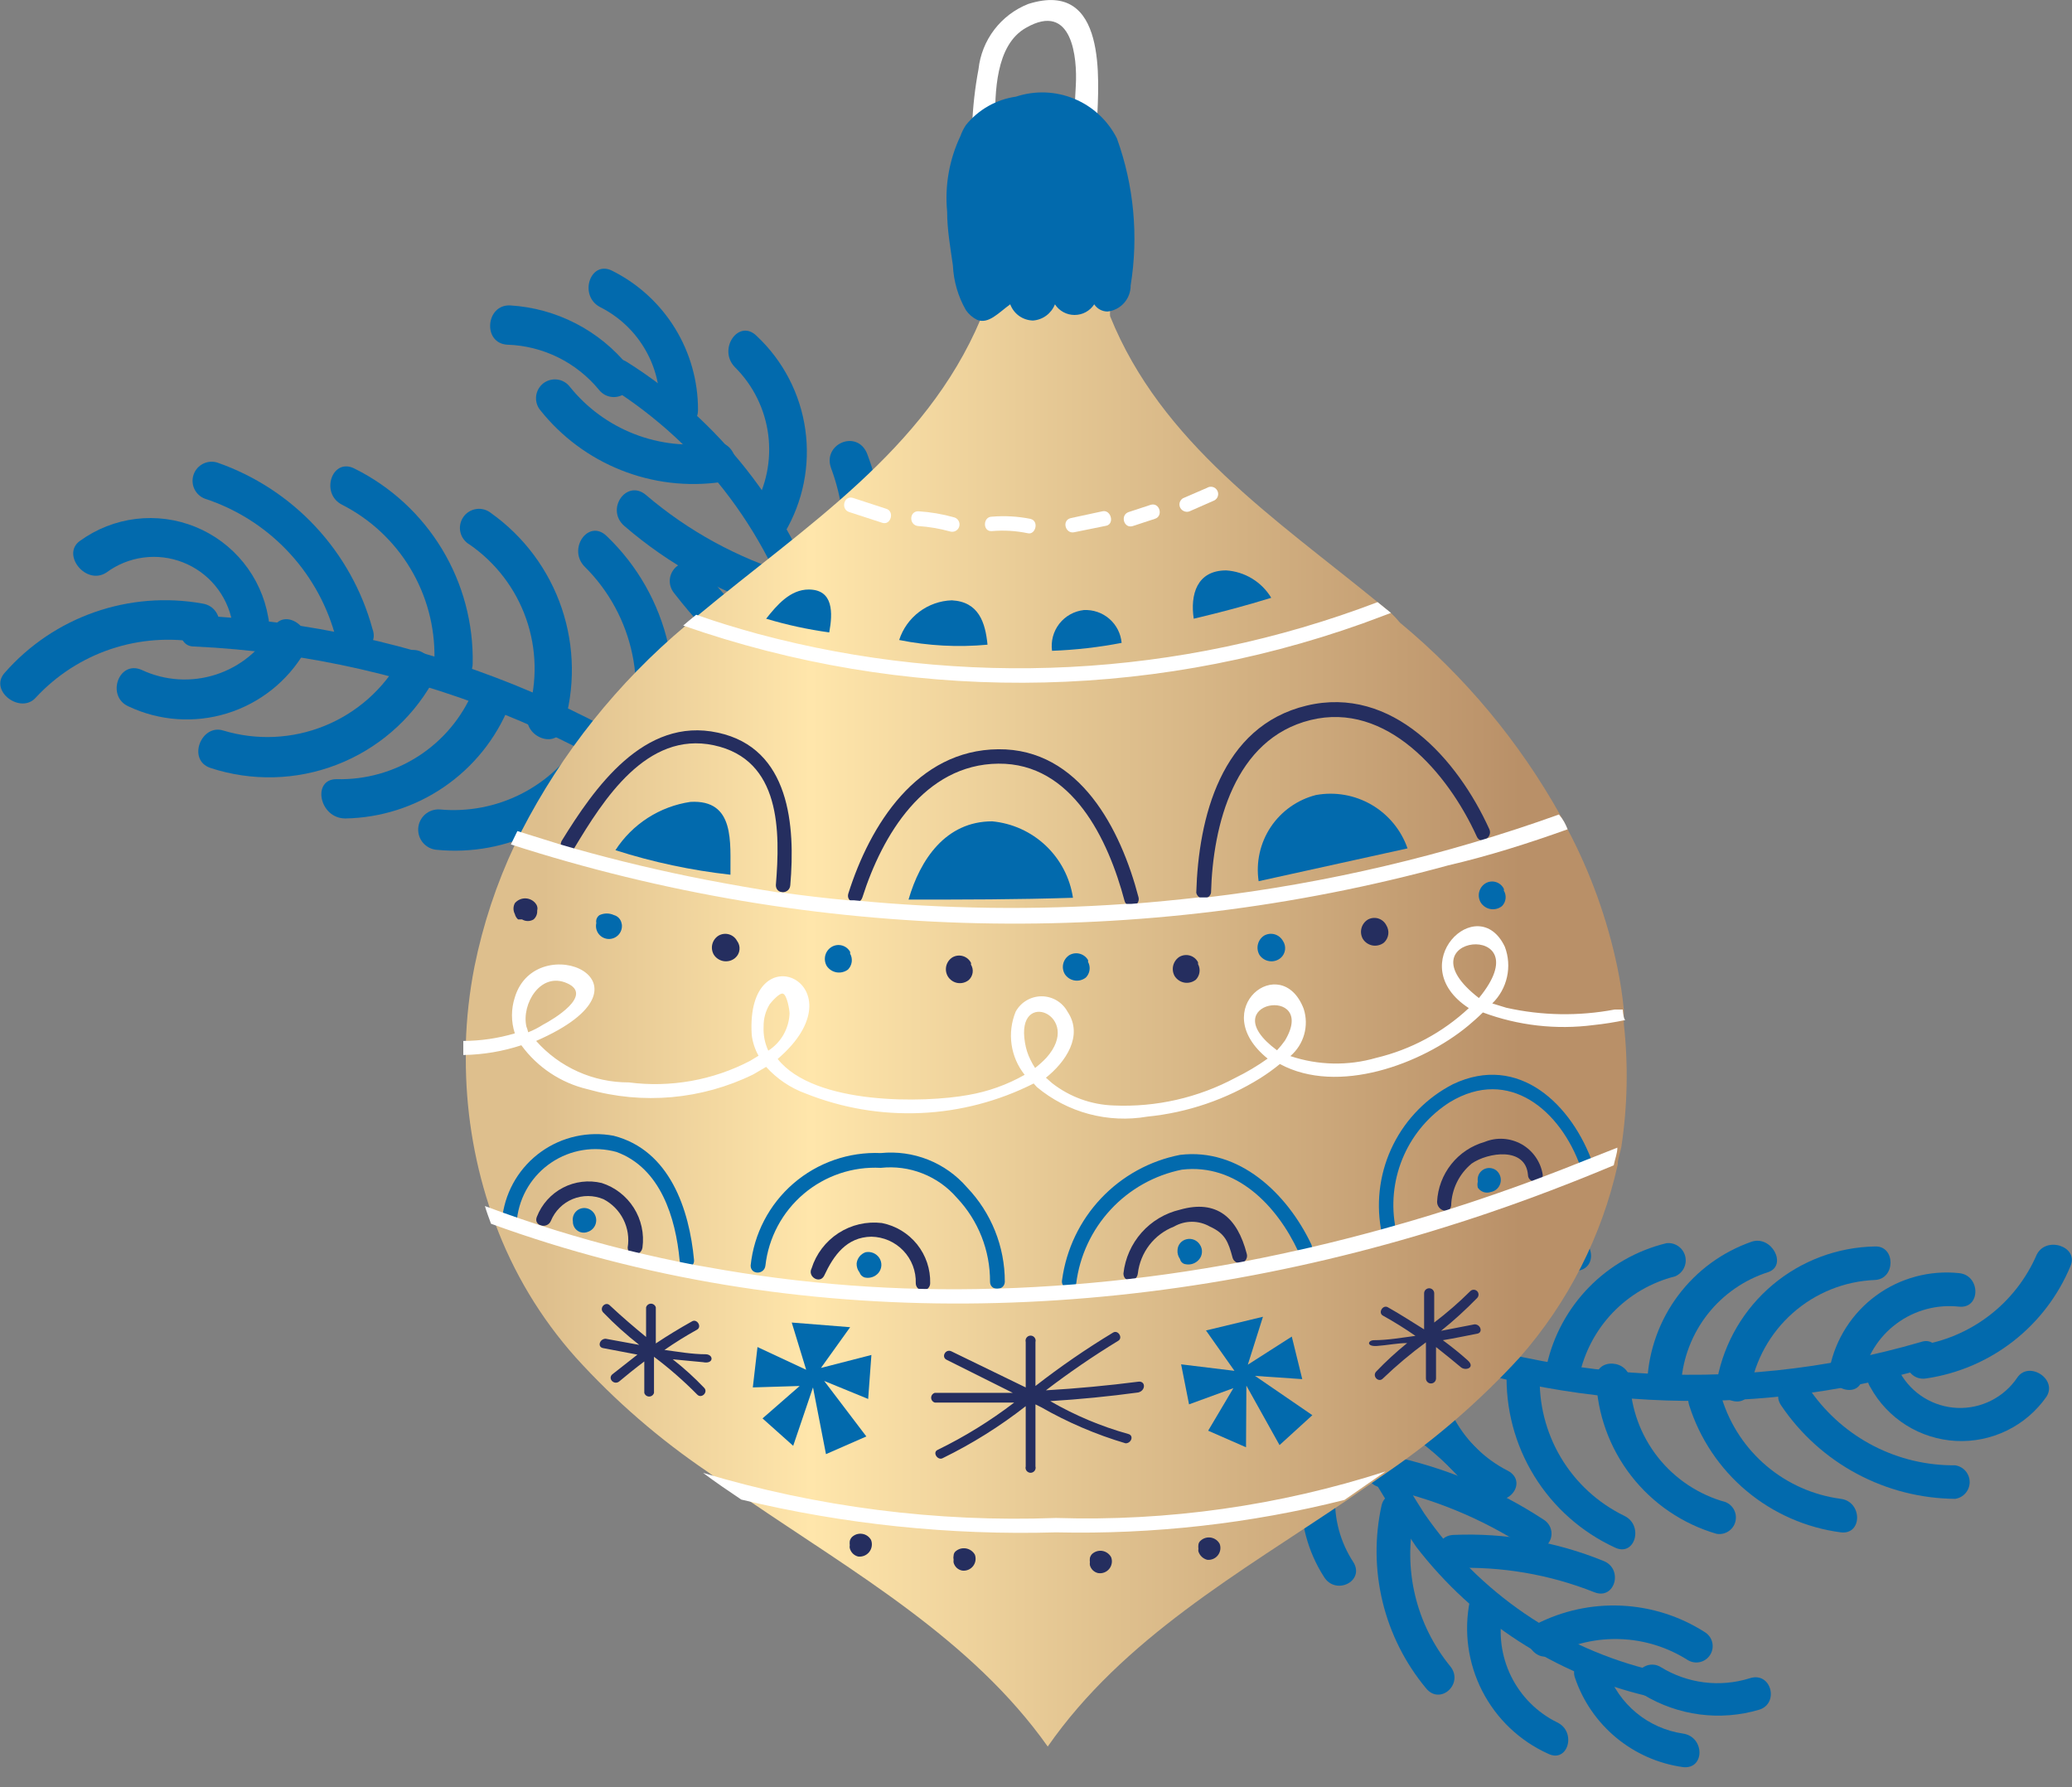 <svg width="80" height="69" viewBox="0 0 80 69" fill="none" xmlns="http://www.w3.org/2000/svg">
<rect x="0" y="0" width="80" height="69" fill="#808080" stroke="none"/>
<g clip-path="url(#clip0)">
<path d="M74.487 52.786C67.429 54.851 59.877 54.448 53.078 51.644C52.34 51.338 51.617 51.004 50.92 50.642C52.052 53.346 53.412 55.95 54.985 58.423C57.091 61.486 60.262 63.655 63.88 64.507C63.944 64.525 64.004 64.556 64.056 64.597C64.108 64.638 64.152 64.69 64.184 64.748C64.216 64.806 64.237 64.87 64.244 64.936C64.252 65.002 64.246 65.069 64.228 65.133C64.21 65.197 64.179 65.257 64.138 65.309C64.097 65.361 64.045 65.404 63.987 65.437C63.929 65.469 63.865 65.49 63.799 65.497C63.733 65.505 63.666 65.499 63.602 65.481C60.054 64.641 56.904 62.606 54.679 59.718C52.586 56.615 50.823 53.303 49.417 49.835C47.258 48.559 45.171 47.165 43.167 45.658C40.468 43.469 37.418 41.751 34.147 40.578C34.258 40.09 34.3 39.588 34.272 39.088L35.413 39.186C35.933 39.611 36.487 39.993 37.07 40.327L36.304 40.258C39.272 41.679 42.073 43.425 44.656 45.464C45.921 46.517 47.282 47.449 48.721 48.248C49.89 48.791 50.92 49.64 52.104 50.183C59.021 53.368 66.857 53.946 74.167 51.811C74.85 51.575 75.114 52.591 74.487 52.786Z" fill="#026AAD"/>
<path d="M79.944 48.874C79.471 50.018 78.709 51.019 77.733 51.781C76.757 52.542 75.601 53.037 74.376 53.217C73.555 53.357 73.221 52.09 74.042 51.951C75.044 51.808 75.992 51.41 76.796 50.796C77.601 50.182 78.234 49.371 78.636 48.443C78.998 47.705 80.264 48.123 79.944 48.874Z" fill="#026AAD"/>
<path d="M79.012 53.927C78.621 54.485 78.095 54.934 77.484 55.231C76.872 55.529 76.194 55.667 75.515 55.631C74.835 55.594 74.176 55.386 73.599 55.025C73.023 54.663 72.547 54.161 72.219 53.565C71.745 52.842 72.901 52.271 73.36 52.995C73.581 53.391 73.9 53.724 74.287 53.963C74.673 54.201 75.114 54.336 75.568 54.356C76.021 54.375 76.472 54.279 76.878 54.074C77.283 53.87 77.63 53.566 77.884 53.19C78.329 52.521 79.457 53.245 79.012 53.927Z" fill="#026AAD"/>
<path d="M75.643 50.447C74.782 50.352 73.918 50.586 73.223 51.103C72.528 51.619 72.055 52.38 71.898 53.231C71.759 54.039 70.506 53.607 70.645 52.814C70.874 51.691 71.513 50.695 72.437 50.018C73.361 49.341 74.504 49.033 75.643 49.153C76.478 49.236 76.478 50.531 75.643 50.447Z" fill="#026AAD"/>
<path d="M69.922 53.719C70.55 54.609 71.385 55.334 72.354 55.831C73.324 56.328 74.4 56.582 75.49 56.572C75.645 56.595 75.787 56.673 75.89 56.792C75.992 56.911 76.049 57.063 76.049 57.22C76.049 57.377 75.992 57.528 75.89 57.647C75.787 57.766 75.645 57.844 75.49 57.867C74.164 57.856 72.861 57.524 71.692 56.898C70.523 56.273 69.524 55.373 68.78 54.275C68.279 53.566 69.421 53.023 69.922 53.719Z" fill="#026AAD"/>
<path d="M72.386 49.417C71.216 49.465 70.098 49.915 69.221 50.691C68.343 51.467 67.76 52.521 67.569 53.677C67.416 54.484 66.177 54.053 66.302 53.245C66.577 51.822 67.332 50.535 68.443 49.603C69.553 48.67 70.95 48.147 72.4 48.123C73.193 48.095 73.193 49.389 72.386 49.417Z" fill="#026AAD"/>
<path d="M66.483 53.997C66.799 55.014 67.4 55.918 68.214 56.604C69.028 57.29 70.022 57.728 71.077 57.867C71.912 57.978 71.912 59.259 71.077 59.161C69.734 58.985 68.469 58.429 67.43 57.559C66.392 56.688 65.624 55.539 65.217 54.247C64.966 53.44 66.233 53.189 66.483 53.997Z" fill="#026AAD"/>
<path d="M68.279 49.111C67.354 49.404 66.539 49.968 65.938 50.73C65.337 51.492 64.979 52.417 64.91 53.384C64.841 54.206 63.518 54.122 63.602 53.301C63.665 52.109 64.081 50.963 64.798 50.009C65.514 49.054 66.498 48.335 67.625 47.941C68.404 47.677 69.017 48.846 68.279 49.111Z" fill="#026AAD"/>
<path d="M62.934 53.315C62.969 54.386 63.347 55.417 64.01 56.259C64.674 57.1 65.589 57.708 66.623 57.992C66.769 58.051 66.889 58.162 66.958 58.304C67.028 58.446 67.042 58.609 66.999 58.761C66.956 58.913 66.858 59.044 66.724 59.128C66.591 59.212 66.43 59.244 66.275 59.217C64.968 58.836 63.815 58.053 62.98 56.978C62.145 55.903 61.671 54.592 61.625 53.231C61.611 52.396 62.92 52.48 62.934 53.315Z" fill="#026AAD"/>
<path d="M64.674 49.278C63.755 49.51 62.92 49.996 62.266 50.68C61.611 51.365 61.162 52.22 60.971 53.148C60.804 53.955 59.579 53.524 59.718 52.716C59.969 51.576 60.536 50.529 61.353 49.695C62.17 48.86 63.205 48.272 64.34 47.997C64.5 47.978 64.661 48.018 64.794 48.109C64.927 48.2 65.023 48.336 65.064 48.492C65.105 48.648 65.088 48.814 65.016 48.958C64.944 49.102 64.823 49.216 64.674 49.278Z" fill="#026AAD"/>
<path d="M59.454 53.05C59.404 54.18 59.687 55.3 60.265 56.272C60.844 57.244 61.694 58.026 62.711 58.521C63.477 58.883 63.129 60.122 62.349 59.746C61.061 59.151 59.977 58.189 59.234 56.98C58.491 55.772 58.122 54.371 58.173 52.953C58.213 52.806 58.303 52.678 58.427 52.591C58.551 52.504 58.702 52.462 58.853 52.474C59.005 52.485 59.148 52.549 59.257 52.654C59.367 52.759 59.436 52.899 59.454 53.05Z" fill="#026AAD"/>
<path d="M60.957 49.055C60.106 49.217 59.318 49.616 58.684 50.208C58.051 50.799 57.599 51.558 57.38 52.396C57.171 53.19 55.904 52.758 56.127 51.964C56.404 50.914 56.973 49.964 57.769 49.224C58.565 48.485 59.555 47.987 60.623 47.788C61.444 47.621 61.778 48.888 60.957 49.055Z" fill="#026AAD"/>
<path d="M55.57 52.062C55.495 53.022 55.706 53.982 56.177 54.822C56.648 55.662 57.357 56.344 58.215 56.781C58.98 57.185 58.298 58.173 57.547 57.839C56.493 57.282 55.623 56.432 55.041 55.393C54.458 54.353 54.187 53.168 54.261 51.978C54.331 51.157 55.639 51.241 55.57 52.062Z" fill="#026AAD"/>
<path d="M56.739 49.584C56.074 49.587 55.419 49.746 54.827 50.048C54.234 50.35 53.721 50.787 53.329 51.324C52.855 51.978 51.728 51.241 52.201 50.587C52.721 49.871 53.403 49.289 54.193 48.89C54.982 48.49 55.855 48.285 56.739 48.29C56.895 48.312 57.036 48.39 57.139 48.509C57.242 48.628 57.298 48.78 57.298 48.937C57.298 49.094 57.242 49.246 57.139 49.365C57.036 49.483 56.895 49.561 56.739 49.584Z" fill="#026AAD"/>
<path d="M67.917 66.01C67.173 66.229 66.391 66.291 65.621 66.19C64.852 66.089 64.112 65.829 63.449 65.425C63.379 65.381 63.319 65.323 63.272 65.255C63.225 65.187 63.192 65.11 63.175 65.029C63.157 64.949 63.156 64.865 63.171 64.784C63.185 64.703 63.216 64.625 63.261 64.555C63.306 64.486 63.364 64.426 63.432 64.379C63.499 64.332 63.576 64.299 63.657 64.281C63.738 64.264 63.821 64.263 63.902 64.277C63.984 64.292 64.061 64.323 64.131 64.368C64.636 64.677 65.201 64.876 65.79 64.951C66.378 65.025 66.975 64.973 67.541 64.799C68.39 64.507 68.711 65.773 67.917 66.01Z" fill="#026AAD"/>
<path d="M62.057 64.521C62.278 65.15 62.667 65.708 63.183 66.132C63.698 66.557 64.32 66.832 64.98 66.929C65.829 67.054 65.829 68.321 64.98 68.224C64.03 68.092 63.136 67.698 62.398 67.085C61.661 66.473 61.108 65.667 60.804 64.757C60.567 64.034 61.834 63.713 62.057 64.521Z" fill="#026AAD"/>
<path d="M65.829 63.017C65.971 63.106 66.072 63.247 66.11 63.41C66.148 63.574 66.12 63.745 66.031 63.887C65.942 64.029 65.801 64.131 65.638 64.168C65.475 64.206 65.303 64.178 65.161 64.089C64.386 63.598 63.496 63.319 62.579 63.283C61.662 63.246 60.752 63.452 59.941 63.88C59.231 64.27 58.549 63.101 59.3 62.711C60.32 62.185 61.46 61.937 62.606 61.991C63.752 62.044 64.863 62.398 65.829 63.017Z" fill="#026AAD"/>
<path d="M58.02 62.21C57.848 63.056 57.961 63.936 58.341 64.712C58.721 65.487 59.347 66.115 60.122 66.497C60.887 66.859 60.539 68.084 59.774 67.708C58.673 67.212 57.775 66.355 57.226 65.28C56.677 64.205 56.51 62.975 56.753 61.792C56.948 60.985 58.201 61.416 58.02 62.21Z" fill="#026AAD"/>
<path d="M61.904 60.261C62.697 60.567 62.349 61.792 61.556 61.472C59.831 60.787 57.981 60.469 56.127 60.539C55.278 60.539 55.291 59.286 56.127 59.259C58.102 59.176 60.072 59.518 61.904 60.261Z" fill="#026AAD"/>
<path d="M54.609 58.535C54.387 59.545 54.397 60.592 54.638 61.597C54.879 62.603 55.345 63.54 56.001 64.34C56.53 65.008 55.598 65.857 55.055 65.175C54.251 64.206 53.679 63.067 53.382 61.844C53.086 60.621 53.072 59.346 53.343 58.117C53.538 57.31 54.79 57.741 54.609 58.535Z" fill="#026AAD"/>
<path d="M59.607 58.674C59.677 58.718 59.738 58.775 59.786 58.843C59.835 58.91 59.869 58.986 59.888 59.067C59.907 59.148 59.909 59.232 59.896 59.314C59.882 59.395 59.852 59.474 59.809 59.544C59.765 59.614 59.707 59.675 59.64 59.724C59.572 59.772 59.496 59.806 59.415 59.825C59.335 59.844 59.251 59.847 59.169 59.833C59.087 59.819 59.009 59.79 58.939 59.746C57.218 58.622 55.3 57.833 53.287 57.421C52.452 57.254 52.814 56.029 53.635 56.196C55.763 56.642 57.788 57.483 59.607 58.674Z" fill="#026AAD"/>
<path d="M52.535 55.194C51.947 55.906 51.602 56.787 51.552 57.709C51.502 58.632 51.749 59.545 52.257 60.317C52.702 61.054 51.561 61.611 51.115 60.873C50.495 59.905 50.19 58.767 50.243 57.618C50.295 56.469 50.702 55.365 51.408 54.456C51.923 53.844 53.05 54.568 52.535 55.194Z" fill="#026AAD"/>
<path d="M57.254 56.182C57.313 56.243 57.358 56.315 57.388 56.394C57.418 56.472 57.432 56.556 57.429 56.64C57.426 56.724 57.406 56.807 57.37 56.883C57.335 56.959 57.284 57.028 57.221 57.084C57.158 57.14 57.085 57.183 57.005 57.21C56.926 57.237 56.841 57.248 56.757 57.242C56.673 57.236 56.592 57.213 56.517 57.174C56.442 57.136 56.375 57.083 56.322 57.018C55.09 55.678 53.552 54.655 51.839 54.039C51.032 53.746 51.38 52.522 52.187 52.814C54.122 53.514 55.86 54.669 57.254 56.182Z" fill="#026AAD"/>
<path d="M50.92 51.505C50.061 52.074 49.424 52.921 49.114 53.905C48.805 54.888 48.843 55.948 49.222 56.906C49.501 57.714 48.234 57.95 47.955 57.157C47.501 55.927 47.482 54.579 47.903 53.337C48.324 52.095 49.158 51.036 50.266 50.336C51.018 49.904 51.658 51.074 50.92 51.505Z" fill="#026AAD"/>
<path d="M54.929 48.443C53.273 48.263 51.608 48.699 50.252 49.667C49.598 50.141 48.679 49.153 49.334 48.679C50.941 47.508 52.921 46.964 54.902 47.148C55.779 47.218 55.779 48.512 54.929 48.443Z" fill="#026AAD"/>
<path d="M47.454 48.596C46.93 49.332 46.626 50.202 46.579 51.105C46.533 52.007 46.744 52.904 47.19 53.691C47.236 53.766 47.266 53.85 47.278 53.938C47.289 54.026 47.283 54.115 47.258 54.201C47.234 54.286 47.192 54.365 47.135 54.433C47.079 54.501 47.009 54.557 46.929 54.596C46.85 54.636 46.764 54.659 46.675 54.663C46.587 54.668 46.498 54.654 46.415 54.622C46.333 54.591 46.257 54.542 46.194 54.48C46.131 54.418 46.081 54.343 46.048 54.261C45.49 53.275 45.221 52.15 45.273 51.017C45.325 49.885 45.695 48.79 46.341 47.858C46.814 47.204 47.941 47.941 47.454 48.596Z" fill="#026AAD"/>
<path d="M51.227 46.062C51.992 46.452 51.31 47.454 50.545 47.12C49.793 46.731 48.967 46.508 48.122 46.464C47.277 46.421 46.432 46.559 45.645 46.87C44.893 47.162 44.253 46.007 45.004 45.7C46.005 45.302 47.081 45.128 48.156 45.19C49.231 45.253 50.279 45.55 51.227 46.062Z" fill="#026AAD"/>
<path d="M43.445 45.658C43.018 46.43 42.846 47.317 42.953 48.192C43.061 49.067 43.443 49.886 44.044 50.531C44.102 50.591 44.148 50.663 44.178 50.742C44.208 50.82 44.222 50.904 44.219 50.988C44.216 51.073 44.196 51.155 44.16 51.231C44.124 51.308 44.074 51.376 44.011 51.432C43.948 51.488 43.875 51.531 43.795 51.558C43.715 51.586 43.631 51.596 43.547 51.59C43.463 51.584 43.381 51.561 43.306 51.522C43.231 51.484 43.165 51.431 43.111 51.366C42.306 50.518 41.794 49.434 41.651 48.274C41.508 47.114 41.742 45.938 42.318 44.921C42.735 44.225 43.863 44.962 43.445 45.658Z" fill="#026AAD"/>
<path d="M45.742 45.269L41.079 43.946C40.99 43.931 40.906 43.898 40.831 43.847C40.757 43.797 40.694 43.732 40.646 43.656C40.598 43.58 40.566 43.495 40.554 43.406C40.541 43.317 40.547 43.227 40.572 43.14C40.596 43.054 40.639 42.974 40.696 42.905C40.754 42.836 40.825 42.78 40.906 42.74C40.986 42.701 41.075 42.679 41.164 42.675C41.254 42.672 41.343 42.688 41.427 42.721L46.09 44.044C46.179 44.059 46.263 44.093 46.338 44.143C46.412 44.193 46.475 44.258 46.523 44.334C46.571 44.41 46.602 44.495 46.615 44.584C46.628 44.673 46.622 44.764 46.597 44.85C46.573 44.936 46.53 45.017 46.473 45.086C46.415 45.154 46.344 45.21 46.263 45.25C46.182 45.289 46.094 45.312 46.005 45.315C45.915 45.318 45.825 45.302 45.742 45.269Z" fill="#026AAD"/>
<path d="M39.854 42.833C39.626 43.369 39.584 43.966 39.735 44.529C39.886 45.092 40.222 45.588 40.689 45.937C41.385 46.452 40.689 47.524 40.021 47.009C39.318 46.498 38.801 45.771 38.55 44.939C38.298 44.107 38.326 43.216 38.629 42.401C38.907 41.663 40.174 42.081 39.854 42.833Z" fill="#026AAD"/>
<path d="M41.984 42.582L37.738 42.053C36.903 41.942 36.903 40.661 37.738 40.759L41.984 41.288C42.819 41.385 42.819 42.68 41.984 42.582Z" fill="#026AAD"/>
<path d="M36.555 40.578C36.459 41.299 36.544 42.032 36.802 42.712C37.059 43.392 37.481 43.998 38.03 44.475C38.671 45.046 37.724 45.867 37.084 45.31C36.412 44.715 35.894 43.966 35.574 43.128C35.254 42.289 35.142 41.386 35.246 40.494C35.358 39.687 36.666 39.77 36.555 40.578Z" fill="#026AAD"/>
<path d="M7.6 23.762C16.062 24.151 24.139 27.411 30.499 33.005C31.195 33.618 31.891 34.244 32.49 34.898C32.259 31.531 31.751 28.188 30.973 24.904C29.823 20.771 27.172 17.217 23.539 14.937C22.871 14.519 23.539 13.544 24.207 13.976C27.764 16.215 30.439 19.612 31.78 23.595C32.907 27.762 33.592 32.036 33.826 36.346C35.711 38.54 37.468 40.841 39.088 43.236C41.211 46.628 43.889 49.64 47.009 52.145C46.71 52.634 46.485 53.164 46.341 53.718C45.923 53.551 45.519 53.384 45.102 53.19C44.7 52.524 44.233 51.899 43.71 51.324L44.517 51.686C41.786 49.028 39.367 46.067 37.306 42.861C36.305 41.264 35.164 39.759 33.896 38.364C32.81 37.32 32.017 36.012 30.917 34.982C24.571 28.918 16.244 25.358 7.475 24.959C6.751 24.945 6.835 23.734 7.6 23.762Z" fill="#026AAD"/>
<path d="M0.181 25.975C1.116 24.909 2.311 24.102 3.651 23.634C4.99 23.166 6.427 23.051 7.823 23.303C8.77 23.456 8.658 24.973 7.712 24.806C6.565 24.602 5.386 24.689 4.282 25.058C3.178 25.428 2.184 26.069 1.392 26.922C0.807 27.604 -0.446 26.671 0.181 25.975Z" fill="#026AAD"/>
<path d="M3.09 20.88C3.726 20.42 4.468 20.128 5.246 20.034C6.025 19.939 6.815 20.045 7.542 20.34C8.269 20.635 8.909 21.111 9.401 21.721C9.894 22.332 10.223 23.058 10.357 23.831C10.593 24.792 9.146 24.973 8.965 24.012C8.869 23.499 8.645 23.019 8.312 22.616C7.98 22.214 7.55 21.902 7.064 21.712C6.578 21.521 6.052 21.457 5.535 21.526C5.017 21.595 4.526 21.794 4.107 22.105C3.313 22.62 2.353 21.395 3.09 20.88Z" fill="#026AAD"/>
<path d="M5.471 25.864C6.368 26.285 7.392 26.349 8.335 26.044C9.278 25.74 10.07 25.088 10.552 24.221C11.025 23.4 12.236 24.347 11.763 25.168C11.096 26.306 10.027 27.152 8.768 27.541C7.508 27.93 6.148 27.834 4.956 27.27C4.093 26.88 4.58 25.474 5.471 25.864Z" fill="#026AAD"/>
<path d="M12.918 24.444C12.569 23.236 11.931 22.131 11.057 21.226C10.184 20.321 9.102 19.643 7.907 19.252C7.728 19.183 7.583 19.047 7.502 18.873C7.422 18.699 7.412 18.501 7.476 18.32C7.539 18.139 7.67 17.99 7.842 17.904C8.013 17.818 8.211 17.802 8.394 17.86C9.837 18.364 11.136 19.211 12.179 20.329C13.222 21.447 13.977 22.802 14.38 24.277C14.728 25.224 13.197 25.391 12.918 24.444Z" fill="#026AAD"/>
<path d="M8.617 28.203C9.904 28.593 11.287 28.53 12.534 28.023C13.781 27.516 14.816 26.597 15.466 25.419C15.939 24.583 17.15 25.53 16.69 26.351C15.862 27.803 14.558 28.925 12.998 29.526C11.438 30.128 9.718 30.171 8.129 29.65C7.211 29.344 7.768 27.938 8.617 28.203Z" fill="#026AAD"/>
<path d="M16.774 25.419C16.795 24.195 16.472 22.991 15.842 21.943C15.212 20.894 14.3 20.044 13.21 19.488C12.347 19.057 12.821 17.637 13.698 18.096C15.093 18.791 16.261 19.867 17.067 21.201C17.873 22.534 18.283 24.07 18.25 25.627C18.222 26.602 16.746 26.449 16.774 25.419Z" fill="#026AAD"/>
<path d="M12.988 30.082C14.107 30.111 15.208 29.803 16.149 29.197C17.091 28.591 17.827 27.716 18.263 26.685C18.639 25.808 20.045 26.393 19.655 27.27C19.141 28.531 18.268 29.613 17.145 30.382C16.021 31.152 14.697 31.575 13.336 31.599C12.319 31.599 12.041 30.082 12.988 30.082Z" fill="#026AAD"/>
<path d="M20.393 27.493C20.75 26.312 20.722 25.05 20.314 23.886C19.906 22.723 19.139 21.719 18.124 21.02C18.036 20.969 17.96 20.9 17.9 20.818C17.84 20.736 17.797 20.642 17.775 20.543C17.753 20.444 17.751 20.341 17.771 20.241C17.79 20.141 17.83 20.047 17.888 19.963C17.945 19.879 18.02 19.808 18.106 19.755C18.193 19.701 18.289 19.666 18.39 19.652C18.491 19.637 18.593 19.643 18.691 19.671C18.789 19.698 18.881 19.745 18.959 19.809C20.236 20.718 21.192 22.006 21.692 23.491C22.192 24.977 22.21 26.581 21.744 28.077C21.493 28.996 20.101 28.411 20.393 27.493Z" fill="#026AAD"/>
<path d="M16.983 31.251C18.066 31.351 19.156 31.142 20.126 30.65C21.097 30.157 21.908 29.401 22.467 28.467C22.954 27.66 24.18 28.592 23.678 29.4C22.98 30.551 21.97 31.482 20.766 32.086C19.562 32.689 18.212 32.94 16.871 32.81C16.769 32.803 16.669 32.776 16.577 32.73C16.485 32.684 16.404 32.62 16.336 32.542C16.269 32.465 16.218 32.375 16.186 32.278C16.153 32.18 16.14 32.077 16.148 31.975C16.155 31.873 16.182 31.773 16.228 31.681C16.274 31.589 16.338 31.507 16.415 31.44C16.493 31.373 16.583 31.322 16.68 31.289C16.777 31.257 16.88 31.244 16.983 31.251Z" fill="#026AAD"/>
<path d="M24.082 29.093C24.564 27.88 24.68 26.551 24.416 25.272C24.151 23.993 23.517 22.819 22.593 21.897C21.883 21.215 22.718 20.003 23.428 20.7C24.611 21.831 25.436 23.285 25.8 24.881C26.164 26.478 26.051 28.146 25.474 29.678C25.436 29.77 25.38 29.852 25.309 29.922C25.239 29.992 25.155 30.047 25.064 30.085C24.972 30.122 24.873 30.141 24.774 30.141C24.675 30.14 24.577 30.12 24.486 30.082C24.394 30.043 24.311 29.987 24.242 29.917C24.172 29.846 24.117 29.763 24.079 29.671C24.042 29.579 24.023 29.481 24.023 29.382C24.024 29.283 24.044 29.185 24.082 29.093Z" fill="#026AAD"/>
<path d="M20.95 32.88C21.939 33.024 22.949 32.883 23.861 32.474C24.774 32.064 25.55 31.404 26.101 30.569C26.63 29.79 27.841 30.722 27.312 31.516C26.614 32.557 25.636 33.38 24.491 33.89C23.345 34.4 22.079 34.575 20.839 34.397C19.892 34.272 20.003 32.755 20.95 32.88Z" fill="#026AAD"/>
<path d="M27.952 31.613C28.396 30.596 28.526 29.47 28.325 28.378C28.124 27.287 27.601 26.28 26.825 25.488C26.156 24.764 27.284 23.86 27.966 24.569C28.904 25.575 29.533 26.828 29.78 28.18C30.026 29.532 29.88 30.926 29.358 32.198C29.267 32.364 29.119 32.49 28.94 32.553C28.762 32.616 28.567 32.61 28.392 32.538C28.218 32.465 28.076 32.331 27.995 32.16C27.913 31.989 27.898 31.794 27.952 31.613Z" fill="#026AAD"/>
<path d="M25.753 33.882C26.479 34.13 27.254 34.203 28.013 34.094C28.773 33.985 29.496 33.698 30.124 33.256C30.875 32.727 31.836 33.938 31.07 34.481C30.237 35.069 29.276 35.449 28.266 35.589C27.256 35.73 26.227 35.626 25.265 35.288C25.079 35.224 24.926 35.087 24.84 34.91C24.753 34.732 24.741 34.528 24.806 34.342C24.871 34.155 25.007 34.002 25.184 33.916C25.362 33.83 25.566 33.818 25.753 33.882Z" fill="#026AAD"/>
<path d="M19.697 11.791C20.58 11.844 21.442 12.081 22.228 12.486C23.014 12.891 23.707 13.455 24.263 14.143C24.323 14.217 24.369 14.302 24.396 14.394C24.423 14.485 24.432 14.581 24.423 14.676C24.413 14.771 24.385 14.864 24.339 14.948C24.294 15.032 24.233 15.106 24.159 15.166C24.085 15.227 23.999 15.272 23.908 15.299C23.816 15.327 23.72 15.336 23.625 15.326C23.53 15.316 23.438 15.288 23.354 15.243C23.27 15.197 23.196 15.136 23.136 15.062C22.704 14.533 22.163 14.102 21.551 13.8C20.939 13.497 20.268 13.329 19.586 13.308C18.625 13.252 18.751 11.749 19.697 11.791Z" fill="#026AAD"/>
<path d="M25.474 15.591C25.474 14.817 25.26 14.059 24.854 13.4C24.449 12.741 23.868 12.208 23.177 11.86C22.314 11.415 22.801 9.995 23.665 10.468C24.655 10.969 25.487 11.735 26.067 12.682C26.647 13.628 26.953 14.717 26.95 15.828C26.95 16.774 25.474 16.565 25.474 15.591Z" fill="#026AAD"/>
<path d="M20.853 15.827C20.793 15.752 20.749 15.667 20.723 15.575C20.697 15.483 20.689 15.386 20.7 15.291C20.711 15.196 20.741 15.104 20.787 15.021C20.834 14.937 20.896 14.864 20.971 14.804C21.046 14.745 21.132 14.701 21.224 14.675C21.316 14.648 21.412 14.641 21.507 14.652C21.602 14.662 21.694 14.692 21.777 14.739C21.861 14.785 21.935 14.848 21.994 14.923C22.65 15.742 23.509 16.374 24.487 16.755C25.464 17.136 26.525 17.253 27.562 17.094C28.495 16.941 28.759 18.486 27.841 18.611C26.534 18.798 25.202 18.639 23.976 18.15C22.75 17.662 21.673 16.861 20.853 15.827Z" fill="#026AAD"/>
<path d="M29.079 19.628C29.583 18.771 29.788 17.772 29.662 16.787C29.536 15.802 29.086 14.887 28.384 14.185C27.688 13.489 28.523 12.278 29.219 12.974C30.237 13.929 30.898 15.203 31.093 16.585C31.288 17.968 31.005 19.375 30.291 20.574C29.79 21.368 28.648 20.435 29.079 19.628Z" fill="#026AAD"/>
<path d="M24.11 20.31C23.358 19.669 24.194 18.472 24.945 19.113C26.572 20.501 28.467 21.539 30.513 22.161C31.432 22.439 30.945 23.846 30.026 23.553C27.847 22.901 25.831 21.796 24.11 20.31Z" fill="#026AAD"/>
<path d="M31.432 24.903C32.053 23.889 32.434 22.746 32.548 21.561C32.661 20.377 32.503 19.183 32.086 18.069C31.752 17.136 33.089 16.565 33.478 17.512C33.997 18.87 34.197 20.329 34.065 21.777C33.932 23.224 33.47 24.622 32.713 25.864C32.142 26.657 30.917 25.711 31.432 24.903Z" fill="#026AAD"/>
<path d="M26.017 22.885C25.958 22.81 25.914 22.724 25.887 22.632C25.861 22.54 25.853 22.444 25.864 22.349C25.875 22.254 25.905 22.162 25.951 22.078C25.998 21.995 26.06 21.921 26.135 21.862C26.21 21.802 26.296 21.758 26.388 21.732C26.48 21.706 26.576 21.698 26.672 21.709C26.767 21.72 26.858 21.75 26.942 21.796C27.026 21.843 27.099 21.905 27.159 21.98C28.605 23.853 30.402 25.427 32.448 26.616C33.283 27.117 32.448 28.314 31.599 27.827C29.444 26.546 27.55 24.869 26.017 22.885Z" fill="#026AAD"/>
<path d="M32.434 29.33C33.34 28.772 34.044 27.939 34.443 26.952C34.841 25.965 34.913 24.876 34.648 23.846C34.439 22.885 35.886 22.704 36.109 23.665C36.42 24.96 36.318 26.32 35.819 27.555C35.32 28.79 34.448 29.839 33.325 30.555C32.601 31.042 31.641 29.817 32.434 29.33Z" fill="#026AAD"/>
<path d="M27.646 26.449C27.609 26.357 27.591 26.26 27.592 26.161C27.593 26.063 27.614 25.965 27.653 25.875C27.692 25.785 27.748 25.703 27.818 25.634C27.889 25.565 27.972 25.511 28.063 25.474C28.155 25.438 28.253 25.419 28.351 25.421C28.449 25.422 28.547 25.442 28.637 25.481C28.728 25.52 28.809 25.576 28.878 25.647C28.947 25.717 29.001 25.8 29.038 25.892C29.889 27.813 31.187 29.503 32.824 30.82C33.59 31.432 32.824 32.643 31.975 32.017C30.107 30.535 28.622 28.625 27.646 26.449Z" fill="#026AAD"/>
<path d="M32.824 33.938C33.973 33.639 34.984 32.955 35.689 31.999C36.393 31.044 36.748 29.876 36.694 28.69C36.694 27.701 38.086 27.91 38.169 28.885C38.206 30.397 37.721 31.875 36.796 33.072C35.87 34.269 34.561 35.11 33.089 35.455C32.114 35.678 31.85 34.16 32.824 33.938Z" fill="#026AAD"/>
<path d="M27.256 35.803C28.998 36.62 30.98 36.768 32.824 36.221C33.715 35.942 34.355 37.362 33.451 37.613C31.253 38.303 28.877 38.154 26.783 37.195C25.864 36.819 26.407 35.413 27.256 35.803Z" fill="#026AAD"/>
<path d="M35.497 38.42C36.35 37.819 37.013 36.984 37.405 36.017C37.798 35.049 37.904 33.989 37.71 32.963C37.67 32.861 37.653 32.751 37.662 32.641C37.67 32.531 37.704 32.425 37.76 32.33C37.816 32.235 37.892 32.154 37.984 32.093C38.076 32.033 38.181 31.994 38.29 31.979C38.399 31.965 38.51 31.976 38.615 32.011C38.719 32.047 38.814 32.105 38.892 32.182C38.971 32.26 39.03 32.354 39.067 32.458C39.103 32.562 39.115 32.673 39.102 32.782C39.339 34.066 39.209 35.39 38.729 36.603C38.249 37.817 37.438 38.871 36.388 39.645C35.692 40.188 34.731 38.977 35.497 38.42Z" fill="#026AAD"/>
<path d="M30.444 39.784C29.762 39.074 30.903 38.169 31.585 38.88C32.258 39.587 33.074 40.142 33.98 40.507C34.885 40.872 35.858 41.039 36.833 40.995C37.766 40.995 38.044 42.457 37.098 42.513C35.857 42.571 34.618 42.356 33.469 41.885C32.319 41.414 31.287 40.697 30.444 39.784Z" fill="#026AAD"/>
<path d="M38.782 43.153C39.546 42.471 40.071 41.562 40.279 40.56C40.487 39.557 40.367 38.514 39.937 37.585C39.901 37.493 39.883 37.396 39.884 37.297C39.885 37.199 39.906 37.102 39.944 37.011C39.983 36.921 40.039 36.839 40.11 36.77C40.18 36.701 40.264 36.647 40.355 36.611C40.446 36.574 40.544 36.556 40.642 36.557C40.741 36.558 40.838 36.579 40.929 36.617C41.019 36.656 41.101 36.712 41.17 36.783C41.239 36.853 41.293 36.937 41.329 37.028C41.883 38.255 42.031 39.628 41.751 40.945C41.47 42.262 40.776 43.455 39.77 44.35C39.019 44.963 38.072 43.738 38.782 43.153Z" fill="#026AAD"/>
<path d="M36.137 42.694L40.717 45.881C40.795 45.936 40.862 46.006 40.914 46.087C40.966 46.167 41.001 46.258 41.018 46.352C41.035 46.446 41.033 46.543 41.012 46.637C40.992 46.73 40.953 46.819 40.898 46.898C40.843 46.976 40.773 47.043 40.693 47.095C40.612 47.147 40.522 47.182 40.427 47.199C40.333 47.215 40.236 47.213 40.142 47.193C40.049 47.172 39.96 47.133 39.882 47.078L35.288 43.891C35.198 43.84 35.12 43.771 35.058 43.688C34.997 43.605 34.953 43.51 34.931 43.409C34.908 43.309 34.907 43.204 34.927 43.103C34.948 43.002 34.989 42.906 35.049 42.821C35.109 42.737 35.185 42.666 35.274 42.614C35.363 42.561 35.462 42.528 35.565 42.516C35.667 42.504 35.771 42.513 35.87 42.544C35.968 42.575 36.059 42.626 36.137 42.694Z" fill="#026AAD"/>
<path d="M41.636 47.552C42.083 47.05 42.351 46.414 42.397 45.743C42.442 45.073 42.262 44.406 41.886 43.849C41.329 43.028 42.457 42.109 43.014 42.944C43.604 43.761 43.908 44.749 43.878 45.757C43.847 46.764 43.485 47.733 42.847 48.512C42.234 49.194 41.009 48.262 41.636 47.552Z" fill="#026AAD"/>
<path d="M39.227 47.037L43.654 49.194C44.531 49.626 44.044 51.032 43.167 50.587L38.74 48.415C37.863 48.025 38.392 46.605 39.227 47.037Z" fill="#026AAD"/>
<path d="M44.392 51.241C44.765 50.492 44.946 49.663 44.919 48.827C44.892 47.991 44.658 47.175 44.239 46.452C43.752 45.575 45.102 45.06 45.631 45.881C46.139 46.783 46.424 47.793 46.46 48.828C46.496 49.862 46.284 50.89 45.84 51.825C45.352 52.675 43.96 52.09 44.392 51.241Z" fill="#026AAD"/>
<path d="M39.701 0.153C39.181 0.358 38.728 0.701 38.389 1.145C38.05 1.589 37.84 2.118 37.78 2.673C37.509 4.109 37.453 5.577 37.613 7.03C37.938 9.983 39.048 12.795 40.828 15.173C40.828 15.326 40.828 15.466 40.828 15.619C40.828 16.12 41.677 16.12 41.705 15.619L42.359 4.649C42.415 3.16 42.777 -0.821 39.701 0.153ZM38.657 8.241C38.439 7.08 38.359 5.898 38.42 4.719C38.42 3.633 38.42 1.74 39.617 1.072C41.413 0.042 41.594 2.255 41.538 3.285C41.469 4.677 41.371 6.069 41.288 7.392L40.912 13.809C39.815 12.112 39.05 10.223 38.657 8.241Z" fill="white"/>
<path d="M62.697 39.534C62.697 39.353 62.697 39.158 62.697 38.977C62.642 38.43 62.558 37.886 62.447 37.348C62.059 35.49 61.413 33.695 60.526 32.017C60.442 31.836 60.358 31.669 60.261 31.502C58.671 28.652 56.566 26.122 54.053 24.04C53.944 23.908 53.828 23.783 53.705 23.665L53.19 23.247C49.236 20.017 44.837 17.108 42.861 12.208C42.855 12.153 42.855 12.097 42.861 12.041C42.821 11.892 42.83 11.734 42.888 11.591C42.946 11.448 43.048 11.327 43.181 11.248L43.097 10.858H37.696C37.696 10.997 37.627 11.122 37.599 11.248C37.755 11.346 37.869 11.499 37.918 11.677C37.967 11.854 37.947 12.044 37.863 12.208V12.32C35.719 17.401 31.056 20.338 26.978 23.734L26.671 23.985L26.477 24.152C23.853 26.352 21.695 29.055 20.129 32.1L19.878 32.615C19.17 34.115 18.647 35.695 18.319 37.32C18.125 38.307 18.013 39.308 17.985 40.313C17.985 40.494 17.985 40.675 17.985 40.856C17.98 42.785 18.28 44.702 18.876 46.536C18.946 46.772 19.029 46.995 19.113 47.218C19.817 49.129 20.875 50.89 22.231 52.41C23.75 54.085 25.466 55.571 27.34 56.837C27.827 57.199 28.314 57.533 28.815 57.867C32.991 60.721 37.529 63.296 40.453 67.43C43.362 63.254 47.844 60.734 52.062 57.881L53.649 56.781C55.483 55.518 57.169 54.052 58.674 52.41C60.543 50.286 61.846 47.724 62.461 44.963C62.461 44.726 62.558 44.503 62.6 44.281C62.838 42.709 62.871 41.114 62.697 39.534Z" fill="url(#paint0_linear)"/>
<path d="M43.125 5.345C42.777 4.654 42.192 4.11 41.476 3.814C40.761 3.517 39.963 3.488 39.227 3.731C38.467 3.839 37.775 4.232 37.292 4.83C37.206 4.961 37.136 5.101 37.084 5.248C36.651 6.158 36.473 7.168 36.569 8.171C36.569 8.867 36.694 9.563 36.791 10.245C36.819 10.852 36.99 11.444 37.292 11.971C37.402 12.131 37.551 12.261 37.724 12.347C38.169 12.528 38.559 12.069 39.005 11.749C39.072 11.929 39.191 12.085 39.347 12.197C39.503 12.308 39.69 12.37 39.882 12.375C40.068 12.362 40.247 12.296 40.397 12.185C40.547 12.074 40.663 11.923 40.731 11.749C40.813 11.875 40.925 11.979 41.058 12.051C41.19 12.123 41.339 12.16 41.489 12.16C41.64 12.16 41.789 12.123 41.921 12.051C42.053 11.979 42.166 11.875 42.248 11.749C42.304 11.834 42.38 11.905 42.47 11.953C42.56 12.002 42.661 12.027 42.763 12.027C43.009 12 43.236 11.882 43.401 11.697C43.565 11.512 43.656 11.272 43.654 11.025C43.963 9.117 43.781 7.163 43.125 5.345Z" fill="#026AAD"/>
<path d="M53.705 23.664L52.619 24.068C44.139 27.095 34.878 27.124 26.379 24.152L26.574 23.985L26.88 23.734C27.66 24.012 28.453 24.249 29.26 24.472C37.167 26.594 45.541 26.165 53.189 23.247L53.705 23.664Z" fill="white"/>
<path d="M34.216 19.642L32.935 19.224C32.587 19.113 32.448 19.655 32.782 19.767L34.063 20.184C34.397 20.296 34.55 19.739 34.216 19.642Z" fill="white"/>
<path d="M36.847 19.976C36.393 19.848 35.926 19.768 35.455 19.739C35.093 19.739 35.093 20.282 35.455 20.31C35.869 20.337 36.28 20.407 36.68 20.518C36.752 20.541 36.83 20.533 36.896 20.498C36.963 20.463 37.013 20.403 37.035 20.331C37.057 20.259 37.05 20.181 37.014 20.114C36.979 20.048 36.919 19.998 36.847 19.976Z" fill="white"/>
<path d="M39.784 20.032C39.294 19.934 38.793 19.906 38.295 19.948C37.947 19.948 37.933 20.533 38.295 20.505C38.76 20.464 39.23 20.492 39.687 20.588C39.979 20.658 40.132 20.115 39.784 20.032Z" fill="white"/>
<path d="M42.568 19.739L41.343 20.003C40.981 20.087 41.135 20.63 41.483 20.547L42.721 20.296C43.042 20.212 42.889 19.669 42.568 19.739Z" fill="white"/>
<path d="M44.434 19.488L43.584 19.767C43.236 19.878 43.39 20.421 43.738 20.31L44.587 20.031C44.921 19.934 44.782 19.391 44.434 19.488Z" fill="white"/>
<path d="M46.995 18.932C46.976 18.899 46.951 18.871 46.921 18.848C46.891 18.825 46.857 18.809 46.821 18.8C46.785 18.791 46.747 18.789 46.709 18.795C46.672 18.801 46.637 18.814 46.605 18.834L45.672 19.238C45.611 19.276 45.566 19.336 45.547 19.406C45.529 19.476 45.539 19.551 45.575 19.614C45.613 19.679 45.675 19.727 45.748 19.748C45.82 19.769 45.898 19.761 45.965 19.725L46.884 19.321C46.917 19.304 46.947 19.28 46.971 19.25C46.995 19.221 47.013 19.187 47.023 19.151C47.034 19.114 47.037 19.076 47.032 19.038C47.027 19 47.014 18.964 46.995 18.932Z" fill="white"/>
<path d="M31.223 22.76C30.513 22.76 29.998 23.358 29.581 23.887C30.378 24.126 31.192 24.303 32.017 24.416C32.156 23.665 32.184 22.76 31.223 22.76Z" fill="#026AAD"/>
<path d="M36.75 23.177C36.294 23.192 35.855 23.348 35.491 23.622C35.128 23.896 34.857 24.275 34.717 24.709C35.839 24.935 36.988 24.996 38.128 24.89C38.044 24.04 37.794 23.233 36.75 23.177Z" fill="#026AAD"/>
<path d="M41.844 23.553C41.66 23.574 41.481 23.631 41.319 23.722C41.157 23.812 41.014 23.935 40.9 24.081C40.786 24.228 40.702 24.396 40.654 24.575C40.606 24.755 40.594 24.942 40.619 25.126C41.522 25.093 42.42 24.991 43.306 24.82C43.274 24.46 43.104 24.127 42.831 23.891C42.559 23.655 42.205 23.534 41.844 23.553Z" fill="#026AAD"/>
<path d="M47.343 22.022C46.202 22.022 45.951 22.968 46.09 23.887C47.092 23.651 48.095 23.386 49.083 23.08C48.9 22.776 48.646 22.522 48.343 22.337C48.04 22.153 47.697 22.045 47.343 22.022Z" fill="#026AAD"/>
<path d="M27.715 28.286C24.862 27.66 22.941 30.43 21.688 32.462C21.651 32.527 21.641 32.603 21.661 32.675C21.68 32.747 21.728 32.808 21.792 32.845C21.857 32.882 21.933 32.892 22.005 32.872C22.077 32.852 22.138 32.805 22.175 32.74C23.289 30.889 24.959 28.216 27.562 28.773C30.165 29.33 30.123 32.114 29.956 34.174C29.956 34.536 30.485 34.536 30.513 34.174C30.708 31.905 30.513 28.885 27.715 28.286Z" fill="#252E5F"/>
<path d="M26.657 30.959C26.07 31.046 25.508 31.257 25.008 31.579C24.509 31.901 24.084 32.325 23.762 32.824C25.207 33.286 26.695 33.603 28.203 33.771C28.189 32.546 28.398 30.861 26.657 30.959Z" fill="#026AAD"/>
<path d="M43.96 34.648C43.278 32.031 41.691 28.899 38.545 28.927C35.399 28.954 33.59 31.85 32.755 34.495C32.643 34.843 33.186 34.996 33.297 34.648C34.063 32.239 35.692 29.511 38.545 29.483C41.399 29.455 42.791 32.42 43.417 34.773C43.434 34.845 43.479 34.907 43.541 34.947C43.604 34.986 43.679 34.998 43.752 34.982C43.824 34.965 43.886 34.921 43.925 34.858C43.964 34.795 43.977 34.72 43.96 34.648Z" fill="#252E5F"/>
<path d="M38.309 31.71C36.513 31.71 35.525 33.186 35.079 34.731C37.195 34.731 39.255 34.731 41.427 34.661C41.312 33.892 40.942 33.183 40.377 32.648C39.812 32.113 39.084 31.783 38.309 31.71Z" fill="#026AAD"/>
<path d="M57.505 32.017C56.28 29.316 53.76 26.448 50.447 27.242C47.134 28.035 46.271 31.585 46.188 34.467C46.202 34.532 46.238 34.59 46.29 34.631C46.342 34.673 46.407 34.696 46.473 34.696C46.539 34.696 46.604 34.673 46.656 34.631C46.708 34.59 46.744 34.532 46.758 34.467C46.828 31.85 47.663 28.523 50.6 27.799C53.538 27.075 55.904 29.845 57.018 32.295C57.157 32.629 57.644 32.337 57.505 32.017Z" fill="#252E5F"/>
<path d="M50.809 30.694C50.093 30.876 49.471 31.317 49.062 31.931C48.653 32.546 48.487 33.291 48.596 34.021L54.345 32.754C54.098 32.046 53.606 31.449 52.958 31.071C52.309 30.693 51.547 30.559 50.809 30.694Z" fill="#026AAD"/>
<path d="M20.741 35.163C20.754 35.112 20.755 35.059 20.743 35.008C20.731 34.957 20.706 34.91 20.672 34.87C20.623 34.812 20.563 34.765 20.494 34.733C20.425 34.701 20.351 34.684 20.275 34.684C20.199 34.684 20.124 34.701 20.056 34.733C19.987 34.765 19.927 34.812 19.878 34.87C19.844 34.935 19.826 35.007 19.826 35.079C19.826 35.152 19.844 35.224 19.878 35.288C19.897 35.369 19.941 35.442 20.003 35.497H20.087H20.157C20.224 35.537 20.301 35.559 20.379 35.559C20.458 35.559 20.535 35.537 20.602 35.497C20.649 35.455 20.686 35.404 20.71 35.346C20.734 35.288 20.745 35.225 20.741 35.163Z" fill="#252E5F"/>
<path d="M37.334 45.84C36.926 45.368 36.411 45.002 35.832 44.772C35.253 44.542 34.627 44.455 34.007 44.517C32.774 44.465 31.567 44.885 30.633 45.692C29.699 46.499 29.109 47.632 28.982 48.86C28.982 49.222 29.511 49.222 29.553 48.86C29.675 47.783 30.204 46.792 31.032 46.091C31.86 45.39 32.924 45.031 34.007 45.088C34.554 45.029 35.107 45.102 35.618 45.304C36.13 45.505 36.585 45.827 36.944 46.243C37.773 47.119 38.232 48.281 38.225 49.487C38.225 49.849 38.782 49.849 38.796 49.487C38.798 48.128 38.274 46.821 37.334 45.84Z" fill="#026AAD"/>
<path d="M23.985 35.594C23.964 35.531 23.927 35.473 23.879 35.427C23.83 35.381 23.771 35.347 23.706 35.33C23.619 35.289 23.524 35.268 23.428 35.268C23.332 35.268 23.236 35.289 23.149 35.33C23.1 35.362 23.062 35.409 23.039 35.464C23.017 35.518 23.012 35.578 23.024 35.636C23.008 35.704 23.007 35.774 23.019 35.843C23.032 35.911 23.059 35.976 23.098 36.034C23.138 36.091 23.189 36.14 23.248 36.177C23.307 36.213 23.373 36.237 23.442 36.247C23.511 36.257 23.581 36.252 23.648 36.233C23.715 36.214 23.778 36.181 23.831 36.137C23.885 36.093 23.929 36.038 23.96 35.975C23.991 35.913 24.009 35.845 24.012 35.775C24.016 35.714 24.006 35.652 23.985 35.594Z" fill="#026AAD"/>
<path d="M28.453 36.318C28.42 36.258 28.375 36.205 28.321 36.163C28.267 36.121 28.205 36.09 28.139 36.071C28.073 36.053 28.004 36.048 27.936 36.057C27.868 36.066 27.802 36.089 27.743 36.123C27.622 36.198 27.536 36.317 27.502 36.455C27.468 36.593 27.49 36.739 27.562 36.861C27.605 36.927 27.661 36.983 27.727 37.025C27.793 37.068 27.867 37.096 27.945 37.108C28.022 37.119 28.102 37.115 28.177 37.094C28.253 37.073 28.323 37.036 28.383 36.986C28.479 36.905 28.539 36.791 28.552 36.666C28.565 36.542 28.529 36.417 28.453 36.318Z" fill="#252E5F"/>
<path d="M32.824 36.819C32.824 36.819 32.824 36.819 32.824 36.749C32.791 36.69 32.746 36.637 32.692 36.594C32.638 36.552 32.576 36.521 32.51 36.503C32.444 36.485 32.375 36.48 32.307 36.489C32.239 36.498 32.173 36.52 32.114 36.555C31.991 36.627 31.902 36.745 31.865 36.883C31.829 37.022 31.848 37.169 31.919 37.292C31.962 37.358 32.019 37.413 32.084 37.456C32.149 37.498 32.223 37.527 32.3 37.54C32.377 37.553 32.456 37.55 32.531 37.531C32.607 37.513 32.678 37.479 32.741 37.432C32.819 37.352 32.869 37.25 32.885 37.139C32.9 37.029 32.878 36.916 32.824 36.819Z" fill="#026AAD"/>
<path d="M37.487 37.237C37.495 37.214 37.495 37.19 37.487 37.167C37.455 37.106 37.411 37.052 37.358 37.008C37.304 36.965 37.243 36.932 37.177 36.913C37.11 36.893 37.041 36.887 36.972 36.895C36.904 36.903 36.837 36.925 36.777 36.959C36.657 37.033 36.57 37.153 36.536 37.291C36.503 37.428 36.524 37.574 36.596 37.696C36.637 37.763 36.691 37.82 36.755 37.863C36.819 37.907 36.892 37.937 36.968 37.95C37.045 37.963 37.123 37.96 37.199 37.94C37.274 37.92 37.344 37.885 37.404 37.836C37.485 37.761 37.538 37.661 37.554 37.551C37.569 37.442 37.545 37.331 37.487 37.237Z" fill="#252E5F"/>
<path d="M42.011 37.139C42.011 37.139 42.011 37.139 42.011 37.07C41.977 37.009 41.931 36.956 41.876 36.914C41.82 36.871 41.757 36.84 41.69 36.822C41.623 36.804 41.553 36.799 41.484 36.808C41.414 36.817 41.348 36.84 41.288 36.875C41.171 36.95 41.087 37.066 41.053 37.201C41.019 37.335 41.039 37.478 41.107 37.599C41.148 37.666 41.204 37.723 41.269 37.767C41.334 37.81 41.408 37.84 41.486 37.853C41.564 37.866 41.643 37.863 41.719 37.843C41.795 37.823 41.867 37.787 41.928 37.738C42.003 37.66 42.052 37.56 42.067 37.452C42.082 37.345 42.062 37.235 42.011 37.139Z" fill="#026AAD"/>
<path d="M46.257 37.223V37.153C46.225 37.09 46.181 37.035 46.126 36.989C46.072 36.944 46.008 36.911 45.941 36.892C45.873 36.872 45.801 36.867 45.731 36.876C45.661 36.885 45.594 36.908 45.533 36.944C45.415 37.022 45.331 37.141 45.297 37.278C45.264 37.415 45.283 37.559 45.352 37.682C45.394 37.749 45.449 37.806 45.515 37.85C45.58 37.894 45.654 37.923 45.732 37.937C45.809 37.95 45.889 37.946 45.965 37.926C46.041 37.907 46.112 37.871 46.174 37.822C46.249 37.743 46.297 37.643 46.312 37.536C46.327 37.428 46.308 37.319 46.257 37.223Z" fill="#252E5F"/>
<path d="M49.529 36.318C49.494 36.258 49.448 36.205 49.392 36.162C49.337 36.12 49.274 36.088 49.207 36.07C49.14 36.052 49.07 36.047 49.001 36.056C48.931 36.066 48.865 36.088 48.805 36.123C48.687 36.2 48.602 36.319 48.569 36.456C48.535 36.593 48.555 36.738 48.624 36.861C48.666 36.927 48.723 36.983 48.789 37.025C48.855 37.068 48.929 37.096 49.006 37.107C49.084 37.119 49.163 37.115 49.239 37.094C49.314 37.073 49.385 37.036 49.445 36.986C49.539 36.905 49.6 36.792 49.616 36.668C49.631 36.545 49.6 36.42 49.529 36.318Z" fill="#026AAD"/>
<path d="M53.524 35.719C53.492 35.656 53.447 35.601 53.392 35.556C53.338 35.511 53.275 35.477 53.207 35.458C53.139 35.438 53.068 35.433 52.998 35.442C52.928 35.451 52.86 35.474 52.8 35.511C52.682 35.588 52.597 35.707 52.564 35.844C52.53 35.981 52.55 36.125 52.619 36.248C52.66 36.315 52.716 36.372 52.781 36.416C52.847 36.46 52.92 36.489 52.998 36.503C53.076 36.516 53.155 36.512 53.231 36.492C53.308 36.473 53.379 36.437 53.44 36.388C53.529 36.303 53.587 36.19 53.602 36.069C53.617 35.947 53.589 35.823 53.524 35.719Z" fill="#252E5F"/>
<path d="M58.062 34.383C58.069 34.361 58.069 34.336 58.062 34.313C58.031 34.251 57.988 34.195 57.935 34.151C57.881 34.106 57.819 34.072 57.753 34.053C57.686 34.033 57.616 34.027 57.547 34.036C57.478 34.045 57.411 34.069 57.352 34.105C57.231 34.18 57.145 34.299 57.111 34.437C57.077 34.575 57.098 34.72 57.171 34.843C57.212 34.909 57.268 34.967 57.333 35.01C57.398 35.054 57.472 35.084 57.55 35.097C57.628 35.11 57.707 35.106 57.783 35.087C57.859 35.067 57.931 35.031 57.992 34.982C58.069 34.904 58.118 34.803 58.13 34.694C58.143 34.586 58.119 34.476 58.062 34.383Z" fill="#026AAD"/>
<path d="M27.256 52.285C26.713 52.285 26.184 52.187 25.655 52.118C26.059 51.837 26.477 51.577 26.908 51.338C27.117 51.227 26.908 50.893 26.713 51.018C26.24 51.282 25.78 51.561 25.321 51.867V50.475C25.31 50.434 25.285 50.398 25.251 50.372C25.217 50.346 25.176 50.332 25.133 50.332C25.09 50.332 25.049 50.346 25.015 50.372C24.981 50.398 24.956 50.434 24.945 50.475V51.617C24.472 51.227 24.012 50.837 23.553 50.405C23.386 50.224 23.122 50.489 23.289 50.67C23.723 51.119 24.188 51.538 24.681 51.923L23.386 51.686C23.149 51.686 23.052 52.006 23.289 52.048L24.611 52.299L23.637 53.064C23.456 53.231 23.72 53.496 23.915 53.329C24.11 53.162 24.541 52.814 24.876 52.563V53.774C24.887 53.815 24.911 53.852 24.945 53.877C24.979 53.903 25.021 53.917 25.064 53.917C25.106 53.917 25.148 53.903 25.182 53.877C25.216 53.852 25.24 53.815 25.251 53.774V52.382C25.843 52.828 26.402 53.316 26.922 53.844C27.089 54.011 27.353 53.746 27.186 53.579C26.81 53.184 26.405 52.817 25.975 52.48L27.145 52.591C27.562 52.675 27.562 52.299 27.256 52.285Z" fill="#252E5F"/>
<path d="M53.036 51.742C53.579 51.742 54.122 51.644 54.651 51.575C54.247 51.294 53.829 51.034 53.398 50.795C53.19 50.684 53.398 50.35 53.593 50.475C54.066 50.74 54.512 51.032 54.985 51.324V49.932C54.985 49.88 55.006 49.831 55.042 49.794C55.079 49.758 55.128 49.737 55.18 49.737C55.232 49.737 55.281 49.758 55.318 49.794C55.355 49.831 55.375 49.88 55.375 49.932V51.06C55.865 50.687 56.33 50.283 56.767 49.849C56.784 49.831 56.805 49.818 56.828 49.808C56.85 49.799 56.875 49.794 56.899 49.794C56.924 49.794 56.948 49.799 56.971 49.808C56.993 49.818 57.014 49.831 57.032 49.849C57.049 49.866 57.063 49.887 57.072 49.909C57.081 49.932 57.086 49.956 57.086 49.981C57.086 50.005 57.081 50.03 57.072 50.053C57.063 50.075 57.049 50.096 57.032 50.113C56.594 50.563 56.129 50.987 55.639 51.38L56.934 51.129C57.171 51.129 57.268 51.45 57.032 51.491C56.795 51.533 56.154 51.672 55.709 51.742C56.043 51.992 56.363 52.243 56.67 52.521C56.976 52.8 56.586 52.939 56.405 52.786C56.224 52.633 55.765 52.257 55.445 52.006V53.217C55.445 53.269 55.424 53.319 55.388 53.355C55.351 53.392 55.301 53.412 55.25 53.412C55.198 53.412 55.148 53.392 55.112 53.355C55.075 53.319 55.055 53.269 55.055 53.217V51.825C54.473 52.252 53.919 52.717 53.398 53.217C53.231 53.398 52.967 53.134 53.134 52.953C53.509 52.561 53.909 52.194 54.331 51.853C53.955 51.853 53.565 51.937 53.162 51.965C52.758 51.992 52.8 51.756 53.036 51.742Z" fill="#252E5F"/>
<path d="M43.96 53.343C42.763 53.496 41.58 53.607 40.383 53.677C41.277 52.993 42.206 52.356 43.167 51.77C43.376 51.658 43.167 51.324 42.972 51.45C41.935 52.077 40.935 52.765 39.979 53.51V51.812C39.987 51.783 39.988 51.752 39.982 51.723C39.977 51.693 39.964 51.666 39.946 51.642C39.928 51.618 39.904 51.599 39.878 51.585C39.851 51.572 39.821 51.565 39.791 51.565C39.761 51.565 39.731 51.572 39.705 51.585C39.678 51.599 39.654 51.618 39.636 51.642C39.618 51.666 39.605 51.693 39.6 51.723C39.594 51.752 39.595 51.783 39.603 51.812V53.566L36.736 52.173C36.513 52.062 36.332 52.382 36.541 52.494L39.102 53.774C38.1 53.774 37.098 53.774 36.095 53.774C36.054 53.786 36.018 53.81 35.992 53.844C35.966 53.878 35.952 53.919 35.952 53.962C35.952 54.005 35.966 54.046 35.992 54.08C36.018 54.114 36.054 54.139 36.095 54.15C37.125 54.15 38.142 54.15 39.158 54.15C38.237 54.855 37.249 55.466 36.207 55.974C35.984 56.071 36.207 56.405 36.402 56.294C37.536 55.739 38.609 55.067 39.603 54.289V56.614C39.595 56.643 39.594 56.673 39.6 56.703C39.605 56.732 39.618 56.76 39.636 56.784C39.654 56.808 39.678 56.827 39.705 56.84C39.731 56.854 39.761 56.861 39.791 56.861C39.821 56.861 39.851 56.854 39.878 56.84C39.904 56.827 39.928 56.808 39.946 56.784C39.964 56.76 39.977 56.732 39.982 56.703C39.988 56.673 39.987 56.643 39.979 56.614V54.22L40.202 54.331C41.23 54.919 42.323 55.387 43.459 55.723C43.682 55.723 43.793 55.417 43.557 55.361C42.505 55.067 41.495 54.641 40.55 54.094C41.677 54.025 42.819 53.913 43.946 53.76C44.239 53.691 44.239 53.315 43.96 53.343Z" fill="#252E5F"/>
<path d="M31.126 52.883L30.569 51.06L32.824 51.24L31.697 52.813L33.645 52.312L33.52 54.011L31.822 53.315L33.45 55.458L31.891 56.141L31.39 53.565L30.625 55.82L29.441 54.762L30.875 53.51L29.066 53.565L29.247 52.006L31.126 52.883Z" fill="#026AAD"/>
<path d="M47.663 52.925L46.563 51.366L48.763 50.837L48.178 52.688L49.876 51.602L50.28 53.245L48.457 53.12L50.67 54.637L49.403 55.792L48.123 53.496L48.109 55.876L46.647 55.236L47.621 53.593L45.909 54.219L45.603 52.674L47.663 52.925Z" fill="#026AAD"/>
<path d="M23.233 45.673C22.728 45.55 22.195 45.615 21.734 45.855C21.273 46.096 20.915 46.496 20.727 46.981C20.588 47.329 21.131 47.468 21.27 47.134C21.348 46.945 21.462 46.773 21.607 46.629C21.751 46.484 21.923 46.37 22.112 46.292C22.301 46.215 22.504 46.175 22.708 46.176C22.912 46.178 23.114 46.219 23.303 46.299C23.634 46.472 23.903 46.746 24.07 47.081C24.238 47.416 24.295 47.795 24.235 48.164C24.235 48.526 24.75 48.526 24.806 48.164C24.878 47.63 24.759 47.088 24.472 46.633C24.184 46.178 23.746 45.837 23.233 45.673Z" fill="#252E5F"/>
<path d="M34.049 47.218C33.463 47.148 32.871 47.285 32.376 47.605C31.88 47.926 31.512 48.409 31.335 48.971C31.168 49.292 31.655 49.584 31.822 49.25C32.184 48.47 32.685 47.76 33.645 47.746C33.876 47.75 34.104 47.8 34.316 47.892C34.527 47.985 34.718 48.118 34.878 48.286C35.037 48.453 35.162 48.65 35.244 48.866C35.326 49.081 35.365 49.311 35.358 49.542C35.358 49.616 35.387 49.687 35.439 49.739C35.491 49.791 35.562 49.821 35.636 49.821C35.71 49.821 35.781 49.791 35.833 49.739C35.885 49.687 35.914 49.616 35.914 49.542C35.928 48.997 35.748 48.464 35.407 48.039C35.065 47.614 34.584 47.323 34.049 47.218Z" fill="#252E5F"/>
<path d="M48.136 48.401C47.775 47.009 46.981 46.299 45.561 46.703C44.987 46.837 44.468 47.146 44.077 47.587C43.686 48.029 43.441 48.58 43.376 49.166C43.376 49.528 43.891 49.528 43.932 49.166C43.978 48.767 44.132 48.387 44.377 48.068C44.622 47.749 44.95 47.504 45.325 47.357C45.536 47.235 45.776 47.17 46.021 47.17C46.265 47.17 46.505 47.235 46.717 47.357C47.301 47.621 47.426 47.941 47.593 48.568C47.605 48.604 47.622 48.637 47.646 48.665C47.67 48.694 47.699 48.718 47.732 48.735C47.765 48.753 47.801 48.764 47.838 48.767C47.875 48.771 47.913 48.767 47.949 48.756C47.984 48.745 48.017 48.727 48.046 48.703C48.075 48.679 48.099 48.65 48.116 48.617C48.133 48.584 48.144 48.548 48.148 48.511C48.151 48.474 48.147 48.437 48.136 48.401Z" fill="#252E5F"/>
<path d="M57.324 44.086C56.815 44.231 56.363 44.531 56.034 44.946C55.704 45.36 55.513 45.868 55.486 46.397C55.486 46.745 55.974 46.898 56.029 46.55C56.037 46.237 56.112 45.93 56.249 45.649C56.386 45.368 56.582 45.12 56.823 44.921C57.449 44.489 58.897 44.267 58.994 45.352C58.994 45.714 59.593 45.714 59.565 45.352C59.526 45.108 59.433 44.875 59.292 44.672C59.151 44.468 58.966 44.299 58.751 44.177C58.535 44.056 58.295 43.984 58.048 43.968C57.801 43.952 57.553 43.992 57.324 44.086Z" fill="#252E5F"/>
<path d="M22.829 46.73C22.758 46.676 22.672 46.644 22.582 46.639C22.492 46.634 22.403 46.656 22.326 46.703C22.25 46.75 22.189 46.819 22.152 46.9C22.115 46.982 22.104 47.074 22.119 47.162C22.118 47.23 22.133 47.297 22.163 47.357C22.193 47.418 22.237 47.47 22.292 47.51C22.346 47.55 22.41 47.576 22.477 47.585C22.544 47.595 22.612 47.588 22.676 47.566C22.761 47.541 22.838 47.494 22.897 47.429C22.957 47.363 22.997 47.283 23.012 47.196C23.029 47.109 23.02 47.019 22.987 46.937C22.955 46.855 22.9 46.783 22.829 46.73Z" fill="#026AAD"/>
<path d="M57.769 45.185C57.698 45.13 57.612 45.099 57.522 45.094C57.432 45.089 57.343 45.111 57.267 45.158C57.19 45.205 57.129 45.273 57.092 45.355C57.055 45.437 57.044 45.528 57.059 45.617C57.039 45.694 57.039 45.776 57.059 45.853C57.113 45.933 57.191 45.992 57.281 46.023C57.372 46.053 57.47 46.052 57.56 46.02C57.65 46.004 57.732 45.962 57.798 45.9C57.864 45.838 57.911 45.758 57.933 45.67C57.955 45.582 57.951 45.489 57.922 45.404C57.893 45.318 57.84 45.242 57.769 45.185Z" fill="#026AAD"/>
<path d="M33.952 48.568C33.896 48.483 33.815 48.416 33.721 48.376C33.627 48.336 33.523 48.326 33.423 48.345C33.33 48.377 33.247 48.434 33.186 48.51C33.124 48.587 33.086 48.679 33.075 48.777C33.069 48.902 33.109 49.026 33.186 49.125C33.201 49.17 33.227 49.212 33.26 49.245C33.294 49.279 33.336 49.305 33.381 49.32C33.476 49.342 33.575 49.338 33.668 49.309C33.761 49.279 33.845 49.225 33.91 49.153C33.979 49.073 34.021 48.973 34.029 48.867C34.036 48.762 34.009 48.657 33.952 48.568Z" fill="#026AAD"/>
<path d="M46.327 48.053C46.274 47.968 46.196 47.903 46.103 47.865C46.011 47.828 45.909 47.82 45.812 47.844C45.716 47.866 45.63 47.918 45.567 47.994C45.504 48.069 45.468 48.163 45.464 48.262C45.453 48.386 45.488 48.509 45.561 48.61C45.571 48.658 45.595 48.702 45.63 48.736C45.664 48.771 45.708 48.795 45.756 48.805C45.851 48.827 45.95 48.823 46.044 48.794C46.137 48.764 46.22 48.71 46.285 48.638C46.357 48.559 46.4 48.459 46.407 48.352C46.415 48.246 46.387 48.141 46.327 48.053Z" fill="#026AAD"/>
<path d="M53.496 56.809L51.909 57.909C48.27 58.824 44.524 59.245 40.773 59.161C36.684 59.278 32.597 58.852 28.62 57.895C28.119 57.56 27.632 57.227 27.145 56.864C31.561 58.188 36.165 58.776 40.773 58.605C45.085 58.741 49.389 58.133 53.496 56.809Z" fill="white"/>
<path d="M33.631 59.454C33.596 59.391 33.547 59.337 33.488 59.296C33.429 59.255 33.361 59.229 33.29 59.218C33.219 59.207 33.146 59.213 33.077 59.234C33.009 59.256 32.946 59.293 32.894 59.342C32.853 59.385 32.824 59.438 32.81 59.495C32.803 59.551 32.803 59.607 32.81 59.662C32.802 59.699 32.802 59.737 32.81 59.774C32.83 59.851 32.87 59.921 32.926 59.978C32.983 60.034 33.053 60.074 33.13 60.094C33.212 60.104 33.294 60.093 33.37 60.062C33.446 60.031 33.512 59.981 33.563 59.916C33.613 59.852 33.646 59.775 33.658 59.694C33.67 59.613 33.661 59.53 33.631 59.454Z" fill="#252E5F"/>
<path d="M37.641 60.024C37.605 59.96 37.555 59.905 37.495 59.863C37.436 59.821 37.367 59.793 37.295 59.781C37.223 59.769 37.149 59.773 37.078 59.793C37.008 59.814 36.943 59.85 36.889 59.899C36.846 59.939 36.822 59.994 36.819 60.052C36.807 60.107 36.807 60.164 36.819 60.219C36.813 60.256 36.813 60.294 36.819 60.331C36.84 60.408 36.882 60.479 36.941 60.533C37 60.587 37.074 60.623 37.153 60.637C37.231 60.646 37.31 60.636 37.383 60.606C37.456 60.576 37.519 60.528 37.568 60.467C37.617 60.405 37.649 60.332 37.662 60.255C37.675 60.178 37.667 60.098 37.641 60.024Z" fill="#252E5F"/>
<path d="M42.902 60.122C42.868 60.058 42.82 60.003 42.761 59.961C42.703 59.919 42.635 59.89 42.564 59.878C42.493 59.866 42.42 59.87 42.351 59.891C42.281 59.911 42.218 59.948 42.165 59.996C42.124 60.039 42.095 60.092 42.081 60.15C42.074 60.205 42.074 60.261 42.081 60.317C42.075 60.353 42.075 60.391 42.081 60.428C42.1 60.504 42.141 60.573 42.197 60.627C42.254 60.681 42.325 60.718 42.401 60.734C42.48 60.746 42.561 60.738 42.636 60.709C42.71 60.681 42.776 60.633 42.827 60.571C42.877 60.509 42.911 60.435 42.924 60.356C42.938 60.278 42.93 60.197 42.902 60.122Z" fill="#252E5F"/>
<path d="M47.092 59.607C47.058 59.543 47.01 59.488 46.952 59.446C46.893 59.404 46.825 59.376 46.754 59.363C46.683 59.351 46.61 59.356 46.541 59.376C46.471 59.397 46.408 59.433 46.355 59.482C46.308 59.52 46.279 59.575 46.271 59.635C46.264 59.69 46.264 59.746 46.271 59.802C46.264 59.834 46.264 59.867 46.271 59.899C46.296 59.976 46.339 60.046 46.398 60.102C46.456 60.157 46.527 60.198 46.605 60.219C46.683 60.229 46.762 60.218 46.835 60.188C46.907 60.159 46.971 60.111 47.02 60.049C47.069 59.988 47.101 59.915 47.114 59.837C47.127 59.76 47.119 59.681 47.092 59.607Z" fill="#252E5F"/>
<path d="M60.526 32.017C59.008 32.56 57.477 33.047 55.918 33.409C44.032 36.663 31.454 36.383 19.725 32.602L19.976 32.086L21.632 32.602L22.161 32.755C23.841 33.228 25.539 33.632 27.256 33.966C28.203 34.147 29.149 34.314 30.04 34.453H30.151C31.015 34.578 31.878 34.676 32.741 34.759H32.977C36.461 35.098 39.968 35.144 43.459 34.898H43.668C44.531 34.829 45.408 34.745 46.271 34.648H46.591C51.231 34.098 55.794 33.024 60.191 31.446C60.358 31.641 60.442 31.808 60.526 32.017Z" fill="white"/>
<path d="M62.655 38.977H62.335C60.953 39.237 59.532 39.214 58.159 38.907L57.616 38.74C57.901 38.463 58.099 38.108 58.185 37.72C58.272 37.332 58.243 36.927 58.103 36.555C57.059 34.355 54.122 37.237 56.711 38.921C55.705 39.861 54.472 40.523 53.134 40.842C52.048 41.156 50.892 41.132 49.821 40.773C50.077 40.553 50.262 40.263 50.354 39.939C50.445 39.614 50.439 39.27 50.336 38.949C49.473 36.694 46.563 38.949 48.944 40.87C48.552 41.15 48.137 41.396 47.705 41.608C46.261 42.382 44.636 42.752 43 42.68C42.135 42.652 41.301 42.35 40.62 41.817L40.383 41.608C41.135 41.009 41.844 39.993 41.218 39.06C41.12 38.88 40.975 38.73 40.799 38.625C40.622 38.52 40.421 38.465 40.216 38.465C40.011 38.465 39.809 38.52 39.633 38.625C39.456 38.73 39.312 38.88 39.214 39.06C39.05 39.461 38.996 39.898 39.057 40.326C39.118 40.754 39.292 41.158 39.562 41.496C38.884 41.881 38.144 42.145 37.376 42.276C35.706 42.582 31.446 42.68 30.026 40.884C33.367 38.016 28.773 35.873 29.024 39.951C29.057 40.236 29.147 40.51 29.288 40.759L28.968 40.954C27.527 41.707 25.889 41.998 24.277 41.789C23.601 41.791 22.933 41.65 22.316 41.374C21.699 41.098 21.148 40.694 20.7 40.188C25.836 37.947 20.7 35.789 19.878 38.504C19.73 38.956 19.73 39.444 19.878 39.896C19.232 40.087 18.562 40.186 17.888 40.188C17.888 40.369 17.888 40.55 17.888 40.731C18.649 40.719 19.405 40.593 20.129 40.355C20.752 41.209 21.661 41.811 22.69 42.053C24.817 42.656 27.093 42.453 29.079 41.483L29.581 41.19C29.999 41.653 30.525 42.007 31.112 42.22C32.522 42.782 34.036 43.038 35.553 42.971C37.069 42.904 38.554 42.515 39.91 41.831L40.035 41.97C40.62 42.457 41.304 42.811 42.039 43.008C42.775 43.205 43.544 43.24 44.294 43.111C45.846 42.957 47.342 42.447 48.665 41.622C48.927 41.456 49.178 41.275 49.417 41.079C51.658 42.29 54.902 41.079 56.684 39.603C56.864 39.45 57.059 39.283 57.254 39.088C58.618 39.596 60.085 39.763 61.528 39.575C61.939 39.532 62.348 39.467 62.753 39.381C62.697 39.353 62.669 39.158 62.655 38.977ZM20.393 39.854C20.376 39.778 20.353 39.703 20.324 39.631C20.129 38.768 20.866 37.501 21.897 37.961C22.927 38.42 21.368 39.353 20.964 39.562C20.784 39.678 20.593 39.776 20.393 39.854ZM29.664 40.564C29.528 40.273 29.466 39.952 29.483 39.631C29.478 39.327 29.56 39.027 29.72 38.768C29.72 38.768 30.082 38.309 30.235 38.364C30.388 38.42 30.485 38.991 30.485 39.13C30.473 39.417 30.392 39.697 30.25 39.947C30.107 40.197 29.906 40.408 29.664 40.564ZM39.965 41.232C39.897 41.13 39.836 41.023 39.784 40.912C39.681 40.706 39.611 40.485 39.575 40.258C39.2 38.1 41.858 39.214 40.397 40.842C40.263 40.983 40.118 41.113 39.965 41.232ZM49.612 40.174C49.518 40.306 49.416 40.432 49.306 40.55C46.744 38.657 50.92 37.989 49.612 40.174ZM57.101 38.532C53.927 36.081 59.621 35.469 57.101 38.532V38.532Z" fill="white"/>
<path d="M23.692 43.849C23.209 43.757 22.711 43.765 22.23 43.871C21.75 43.977 21.295 44.179 20.895 44.465C20.494 44.751 20.156 45.115 19.899 45.536C19.643 45.956 19.475 46.424 19.405 46.911C19.335 47.259 19.878 47.413 19.962 47.051C20.014 46.614 20.16 46.195 20.389 45.82C20.619 45.446 20.926 45.125 21.291 44.881C21.656 44.636 22.07 44.473 22.503 44.403C22.937 44.333 23.38 44.358 23.804 44.475C25.516 45.102 26.087 47.037 26.24 48.651C26.24 48.999 26.824 49.013 26.797 48.651C26.616 46.703 25.864 44.406 23.692 43.849Z" fill="#026AAD"/>
<path d="M61.514 44.963C60.706 42.652 58.646 40.647 56.099 41.858C55.103 42.37 54.296 43.185 53.795 44.187C53.294 45.188 53.126 46.323 53.315 47.427C53.315 47.788 53.913 47.635 53.858 47.273C53.711 46.366 53.833 45.436 54.209 44.597C54.585 43.758 55.199 43.048 55.974 42.554C58.27 41.162 60.261 42.889 61.027 45.06C61.096 45.45 61.639 45.297 61.514 44.963Z" fill="#026AAD"/>
<path d="M50.628 48.039C49.696 46.076 47.844 44.309 45.561 44.587C44.395 44.814 43.328 45.401 42.512 46.265C41.696 47.128 41.17 48.226 41.009 49.403C40.926 49.765 41.468 49.904 41.552 49.556C41.685 48.488 42.151 47.489 42.883 46.7C43.614 45.91 44.576 45.371 45.631 45.158C47.733 44.907 49.306 46.55 50.127 48.318C50.294 48.721 50.781 48.359 50.628 48.039Z" fill="#026AAD"/>
<path d="M62.447 44.308C62.447 44.531 62.349 44.754 62.307 44.99C60.177 45.881 58.006 46.689 55.806 47.371C43.849 51.115 30.75 51.547 18.959 47.246C18.876 47.023 18.792 46.8 18.723 46.563C20.512 47.234 22.339 47.801 24.193 48.262C25.056 48.471 25.933 48.665 26.797 48.832L27.284 48.916C30.956 49.585 34.689 49.865 38.42 49.751H38.504C42.421 49.629 46.319 49.13 50.141 48.262L50.642 48.15C54.172 47.324 57.634 46.23 60.999 44.879L61.208 44.796L62.447 44.308Z" fill="white"/>
</g>
<defs>
<linearGradient id="paint0_linear" x1="17.832" y1="39.172" x2="62.753" y2="39.172" gradientUnits="userSpaceOnUse">
<stop offset="0.07" stop-color="#DEBF8D"/>
<stop offset="0.3" stop-color="#FFE6AB"/>
<stop offset="0.57" stop-color="#DEBF8D"/>
<stop offset="0.91" stop-color="#B99068"/>
</linearGradient>
<clipPath id="clip0">
<rect width="80" height="68.237" fill="white"/>
</clipPath>
</defs>
</svg>
